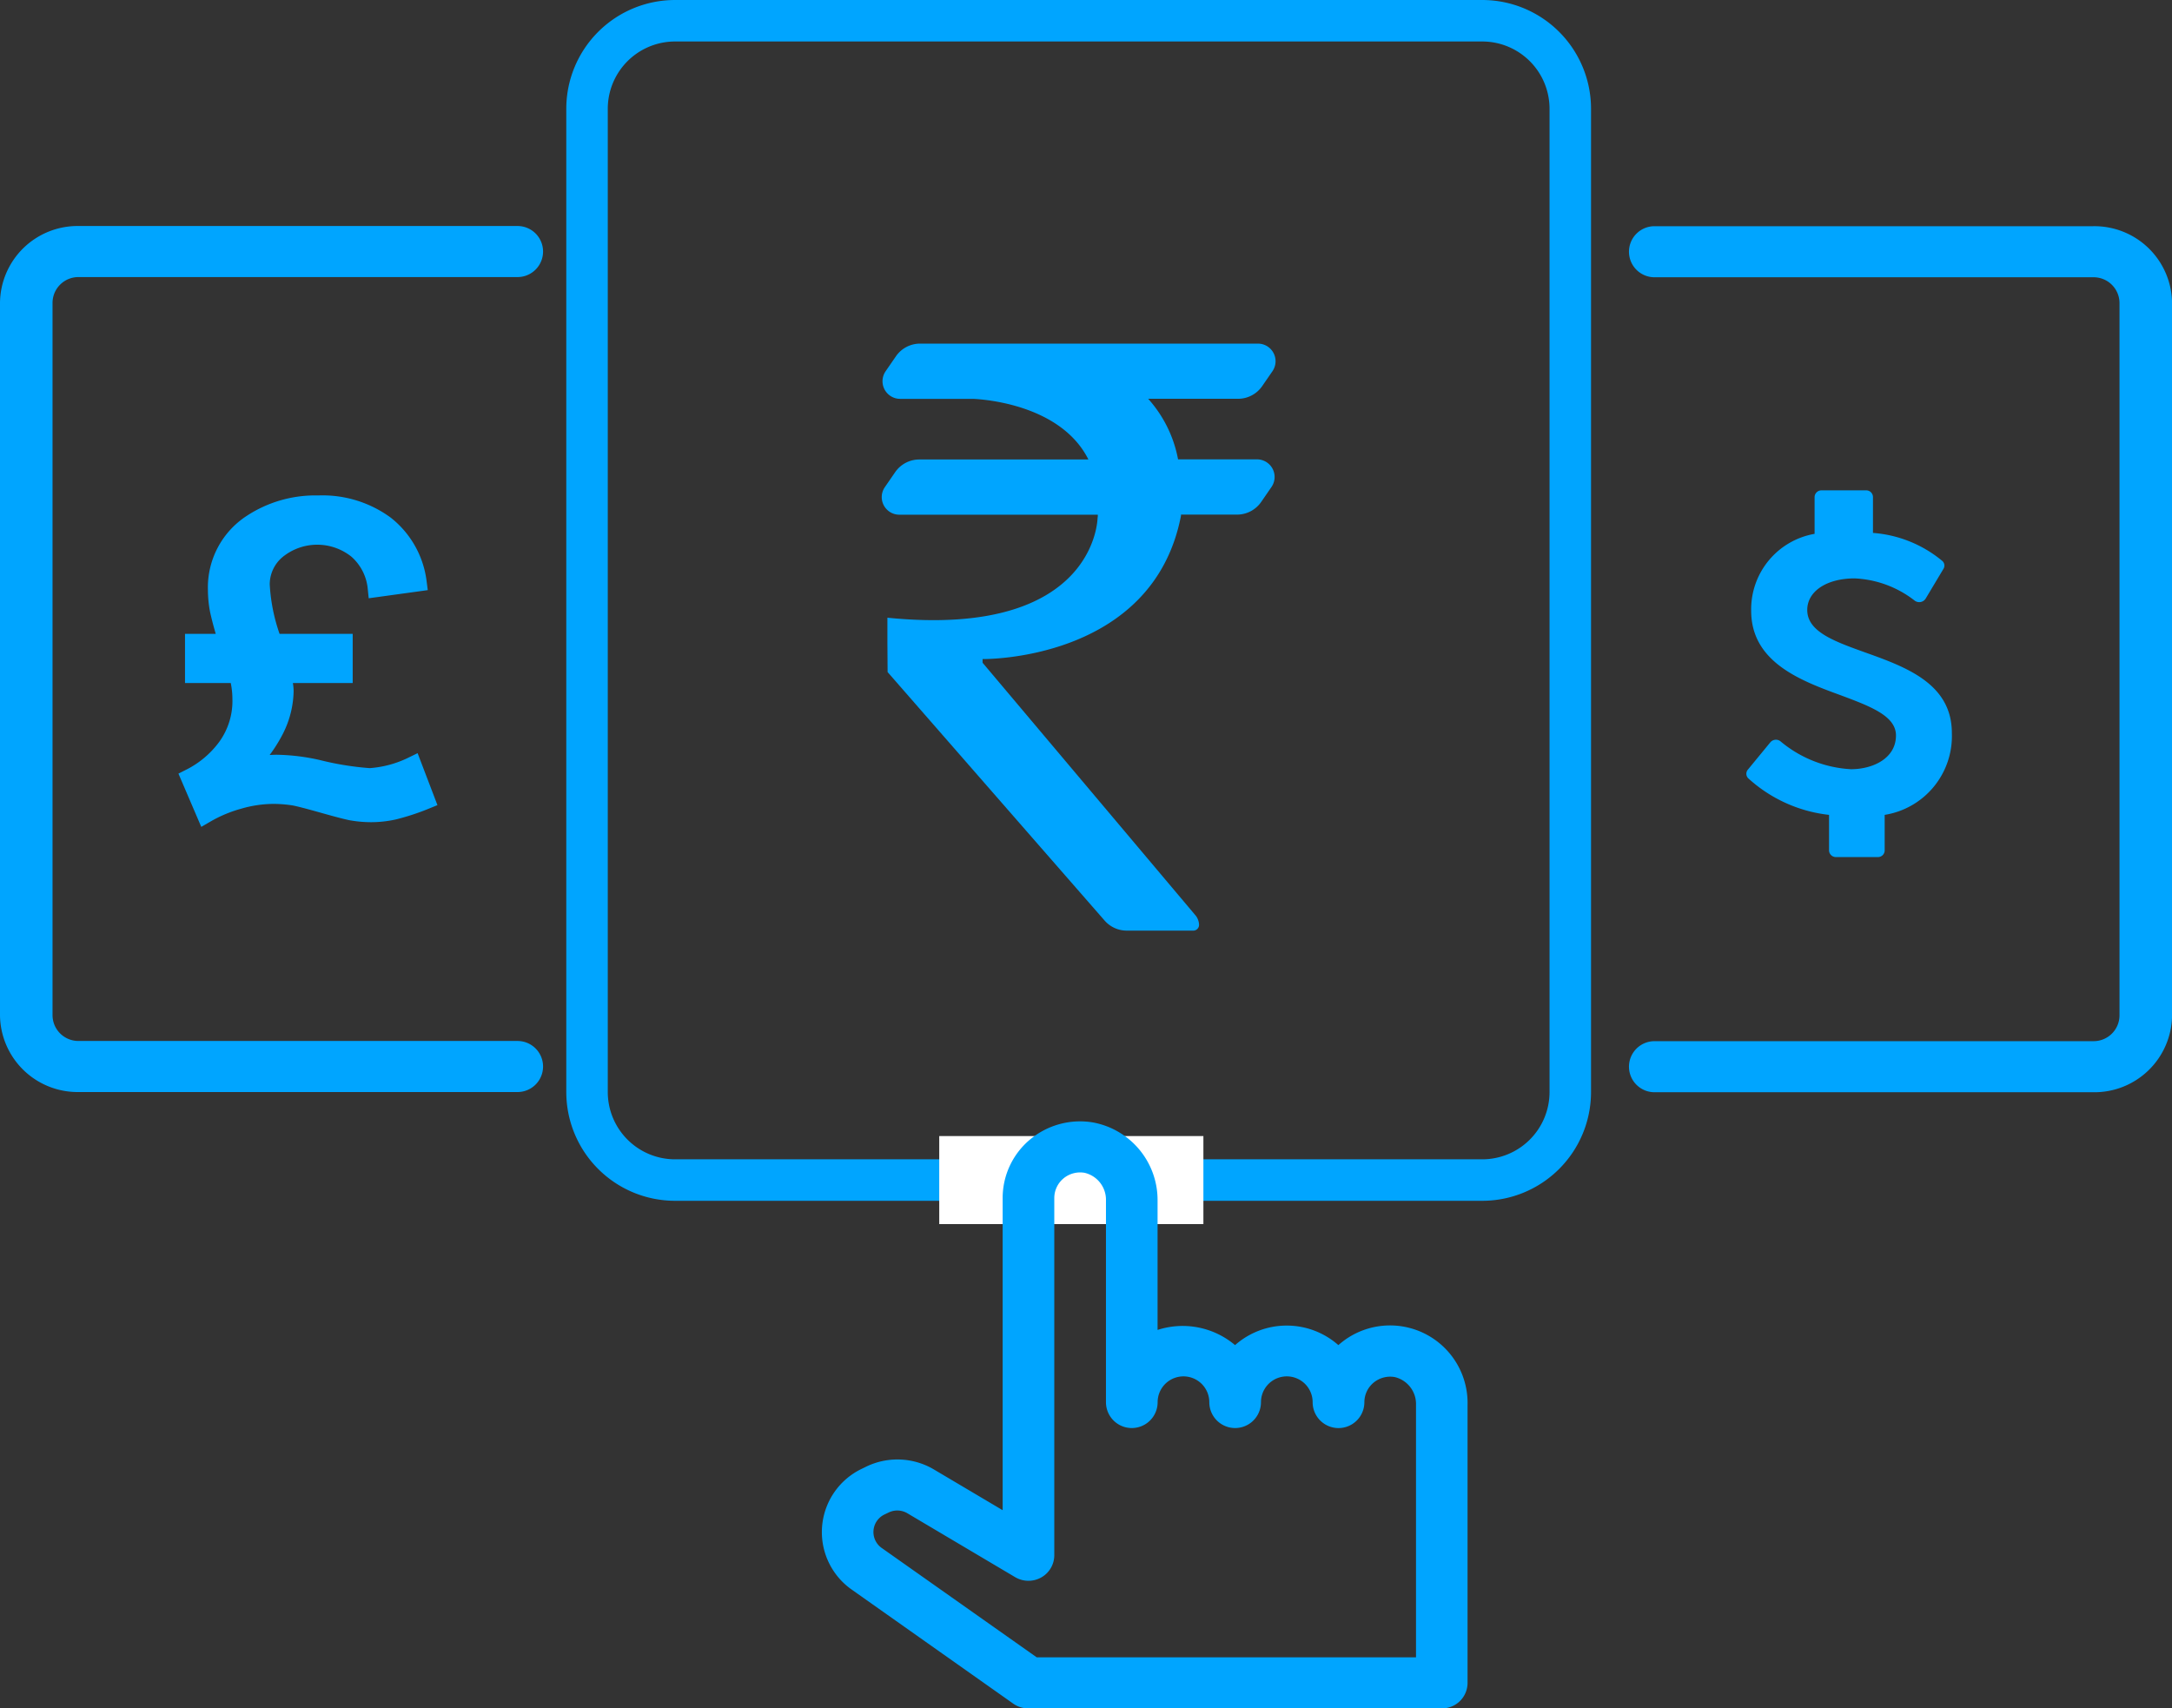 <svg xmlns="http://www.w3.org/2000/svg" width="68.057" height="53.532" viewBox="0 0 68.057 53.532"><rect x="0" y="0" width="68.057" height="53.532" fill="#333333" stroke="none"/><defs><style>.a{fill:none;stroke-width:1.3px;}.a,.d{stroke:#00a5ff;}.a,.b{fill-rule:evenodd;}.b{fill:#fff;}.c,.d{fill:#00a5ff;}.d{stroke-width:0.6px;}</style></defs><g transform="translate(0 0.65)"><path class="a" d="M42.759,0H68.05a2.759,2.759,0,0,1,2.759,2.759V18.083h0V33.568a2.759,2.759,0,0,1-2.759,2.759H42.759A2.759,2.759,0,0,1,40,33.568V2.759A2.759,2.759,0,0,1,42.759,0Z" transform="translate(-21.606)"/><path class="b" d="M64,76h8.277v2.759H64Z" transform="translate(-34.57 -41.052)"/><path class="c" d="M2.47,41.131H16.216a.8.8,0,0,0,0-1.6H2.469a.811.811,0,0,1-.823-.8V16.394a.811.811,0,0,1,.823-.8H16.216a.8.8,0,0,0,0-1.6H2.469A2.433,2.433,0,0,0,0,16.394V38.737A2.433,2.433,0,0,0,2.47,41.131Z" transform="translate(0 -7.562)"/><path class="d" d="M15.573,37.336h2.2v.941H15.79a1.3,1.3,0,0,1,.132.56,2.754,2.754,0,0,1-.29,1.169,4.43,4.43,0,0,1-.952,1.259,4.109,4.109,0,0,1,1-.14,6.162,6.162,0,0,1,1.3.159,9.462,9.462,0,0,0,1.625.261,3.584,3.584,0,0,0,1.339-.356l.4,1.048a7.26,7.26,0,0,1-.994.325,3.32,3.32,0,0,1-.7.076,3.581,3.581,0,0,1-.593-.051q-.188-.032-.9-.233t-.924-.238a4.252,4.252,0,0,0-.656-.051,3.984,3.984,0,0,0-1.07.159,4.37,4.37,0,0,0-1.036.432L13,41.557a3.2,3.2,0,0,0,1.137-.963,2.485,2.485,0,0,0,.467-1.529,2.764,2.764,0,0,0-.119-.788H13.119v-.941h1.074A10.074,10.074,0,0,1,13.9,36.3a3.422,3.422,0,0,1-.063-.639,2.374,2.374,0,0,1,1.074-2.066A3.615,3.615,0,0,1,17,33a3.307,3.307,0,0,1,2.082.633,2.7,2.7,0,0,1,1.008,1.777l-1.248.172a1.834,1.834,0,0,0-.624-1.2,2.018,2.018,0,0,0-2.532.016,1.416,1.416,0,0,0-.512,1.1A5.912,5.912,0,0,0,15.573,37.336Z" transform="translate(-7.022 -17.825)"/><path class="c" d="M111,14.8a.8.8,0,0,0,.8.8h13.747a.811.811,0,0,1,.823.8V38.737a.811.811,0,0,1-.823.8H111.8a.8.8,0,0,0,0,1.6h13.747a2.433,2.433,0,0,0,2.47-2.394V16.394A2.433,2.433,0,0,0,125.544,14H111.8A.8.8,0,0,0,111,14.8Z" transform="translate(-59.958 -7.562)"/><path class="c" d="M76.233,92.594v-8.71a2.43,2.43,0,0,0-4-1.914c-.017.013-.032.027-.048.041a2.445,2.445,0,0,0-3.237,0,2.546,2.546,0,0,0-2.428-.476V77.486A2.473,2.473,0,0,0,64.5,75.034a2.446,2.446,0,0,0-1.974.533,2.387,2.387,0,0,0-.86,1.834v9.783l-2.148-1.273a2.245,2.245,0,0,0-2.152-.08l-.129.063a2.2,2.2,0,0,0-.3,3.778L62,93.247a.808.808,0,0,0,.47.147H75.424A.8.8,0,0,0,76.233,92.594Zm-1.619-.8H62.733l-4.856-3.426a.61.61,0,0,1,.081-1.047l.129-.062a.621.621,0,0,1,.595.022l3.374,2a.819.819,0,0,0,.816.012.8.8,0,0,0,.412-.7V77.4a.8.8,0,0,1,.289-.613.817.817,0,0,1,.662-.175.868.868,0,0,1,.668.873V83.8a.809.809,0,0,0,1.619,0,.809.809,0,0,1,1.619,0,.809.809,0,0,0,1.619,0,.809.809,0,0,1,1.619,0A.809.809,0,0,0,73,83.8a.8.8,0,0,1,.289-.613.817.817,0,0,1,.661-.175.868.868,0,0,1,.668.874v7.911Z" transform="translate(-30.249 -40.512)"/><path class="c" d="M123.333,42.169v1.122a.21.21,0,0,1-.221.2h-1.3a.214.214,0,0,1-.222-.2V42.169a4.488,4.488,0,0,1-2.535-1.149.2.2,0,0,1-.013-.263l.712-.866a.23.23,0,0,1,.324-.019,3.748,3.748,0,0,0,2.2.866c.676,0,1.409-.333,1.409-1.058,0-.616-.815-.917-1.747-1.265-1.243-.455-2.79-1.032-2.79-2.643a2.4,2.4,0,0,1,1.987-2.409V32.21A.215.215,0,0,1,121.36,32l1.385,0a.211.211,0,0,1,.221.206v1.128a3.841,3.841,0,0,1,2.175.88.193.193,0,0,1,.035.244l-.56.936a.238.238,0,0,1-.346.059,3.288,3.288,0,0,0-1.878-.694c-.877,0-1.485.405-1.485.989,0,.68.842.982,1.823,1.334,1.271.455,2.708.975,2.708,2.522A2.5,2.5,0,0,1,123.333,42.169Z" transform="translate(-64.279 -17.285)"/><path class="c" d="M68.429,23.729h2.818a.919.919,0,0,0,.758-.4l.321-.466A.552.552,0,0,0,71.87,22H61.283a.92.92,0,0,0-.758.4l-.321.466a.552.552,0,0,0,.454.865h2.285c.344.015,2.752.18,3.615,1.9h-5.3a.919.919,0,0,0-.757.4l-.321.466a.551.551,0,0,0,.455.864h6.218c0,.033,0,.065-.008.1,0,0-.034,3.784-6.585,3.128V31.4l.006.892,6.8,7.787a.92.92,0,0,0,.693.315h2.086a.18.18,0,0,0,.18-.18A.492.492,0,0,0,69.9,39.9L63.242,32v-.115s5.334.082,6.217-4.494l0-.033h1.758a.92.92,0,0,0,.757-.4l.321-.466a.552.552,0,0,0-.455-.865H69.367a3.919,3.919,0,0,0-.938-1.9Z" transform="translate(-32.454 -11.883)"/></g></svg>